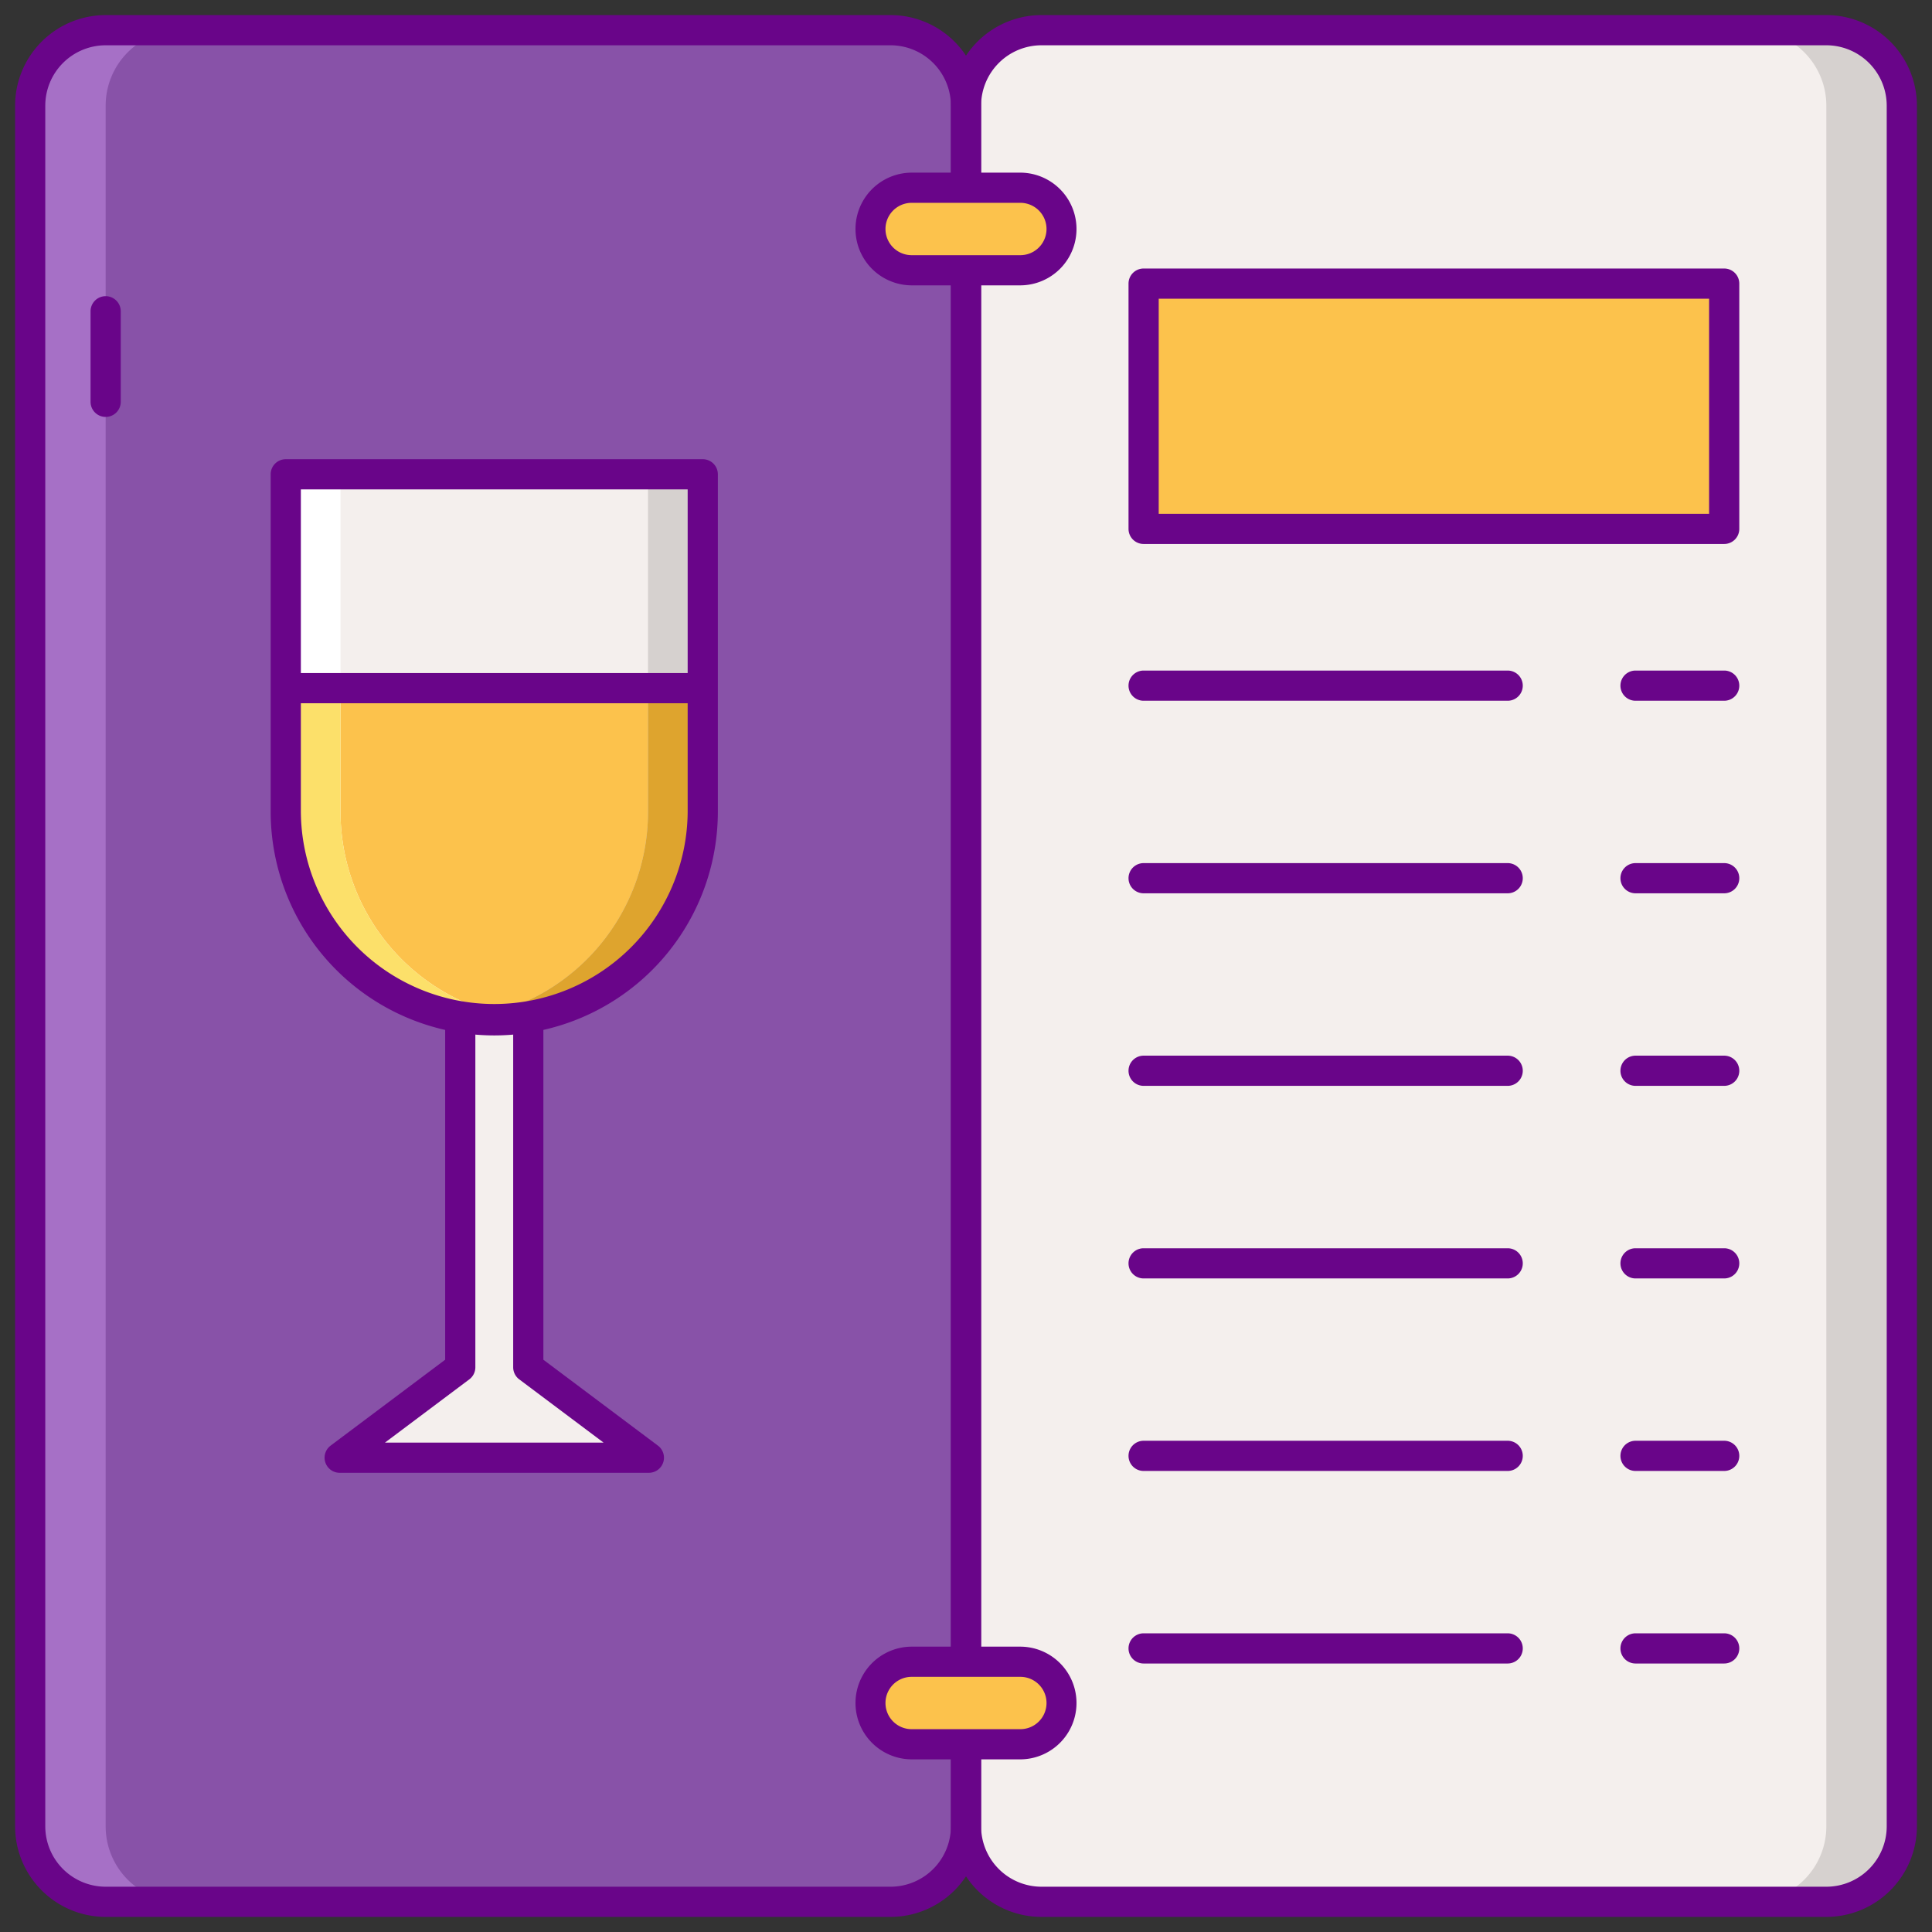 <svg height="512" viewBox="0 0 256 256" width="512" xmlns="http://www.w3.org/2000/svg"><rect x="0" y="0" width="256" height="256" fill="#333333" stroke="none"/><rect fill="#8852a8" height="248" rx="10" width="124" x="4" y="4"/><path d="m14 252h10a10 10 0 0 1 -10-10v-228a10 10 0 0 1 10-10h-10a10 10 0 0 0 -10 10v228a10 10 0 0 0 10 10z" fill="#a670c6"/><rect fill="#f4efed" height="248" rx="10" width="124" x="128" y="4"/><path d="m242 4h-10a10 10 0 0 1 10 10v228a10 10 0 0 1 -10 10h10a10 10 0 0 0 10-10v-228a10 10 0 0 0 -10-10z" fill="#d6d1cf"/><path d="m151.535 37.577h76.929v32.503h-76.929z" fill="#fcc24c"/><path d="m118 254h-104a12.013 12.013 0 0 1 -12-12v-228a12.013 12.013 0 0 1 12-12h104a12.013 12.013 0 0 1 12 12v228a12.013 12.013 0 0 1 -12 12zm-104-248a8.009 8.009 0 0 0 -8 8v228a8.009 8.009 0 0 0 8 8h104a8.009 8.009 0 0 0 8-8v-228a8.009 8.009 0 0 0 -8-8z" fill="#690589"/><path d="m242 254h-104a12.013 12.013 0 0 1 -12-12v-228a12.013 12.013 0 0 1 12-12h104a12.013 12.013 0 0 1 12 12v228a12.013 12.013 0 0 1 -12 12zm-104-248a8.009 8.009 0 0 0 -8 8v228a8.009 8.009 0 0 0 8 8h104a8.009 8.009 0 0 0 8-8v-228a8.009 8.009 0 0 0 -8-8z" fill="#690589"/><path d="m75.735 185.473-5.736-4.302v-62.608h-9.012v62.608l-5.736 4.302-10.243 7.681h20.485 20.484z" fill="#f4efed"/><path d="m85.978 195.153h-40.969a2 2 0 0 1 -1.2-3.6l15.178-11.382v-61.608a2 2 0 0 1 2-2h9.013a2 2 0 0 1 2 2v61.608l15.179 11.382a2 2 0 0 1 -1.2 3.6zm-34.968-4h28.967l-11.177-8.382a2 2 0 0 1 -.8-1.6v-60.608h-5.013v60.608a2 2 0 0 1 -.8 1.6z" fill="#690589"/><path d="m65.493 135.2a27.625 27.625 0 0 1 -27.626-27.626v-44.728h55.252v44.723a27.626 27.626 0 0 1 -27.626 27.631z" fill="#f4efed"/><path d="m37.867 91.181v16.388a27.625 27.625 0 0 0 27.626 27.631 27.626 27.626 0 0 0 27.626-27.626v-16.393z" fill="#fcc24c"/><path d="m85.866 62.846v44.723a27.625 27.625 0 0 1 -24 27.382 27.825 27.825 0 0 0 3.627.244 27.626 27.626 0 0 0 27.626-27.626v-44.723z" fill="#d6d1cf"/><path d="m45.12 62.846v44.723a27.625 27.625 0 0 0 24 27.382 27.8 27.8 0 0 1 -3.626.244 27.625 27.625 0 0 1 -27.626-27.626v-44.723z" fill="#fff"/><path d="m85.866 91.181v16.388a27.625 27.625 0 0 1 -24 27.382 27.825 27.825 0 0 0 3.627.244 27.626 27.626 0 0 0 27.626-27.626v-16.388z" fill="#dea42e"/><path d="m45.12 91.181v16.388a27.625 27.625 0 0 0 24 27.382 27.8 27.8 0 0 1 -3.626.244 27.625 27.625 0 0 1 -27.626-27.626v-16.388z" fill="#fce06a"/><path d="m65.493 137.2a29.66 29.66 0 0 1 -29.627-29.626v-44.727a2 2 0 0 1 2-2h55.253a2 2 0 0 1 2 2v44.722a29.659 29.659 0 0 1 -29.626 29.631zm-25.627-72.353v42.722a25.627 25.627 0 0 0 51.253 0v-42.722z" fill="#690589"/><path d="m92.083 93.182h-53.183a2 2 0 0 1 0-4h53.183a2 2 0 0 1 0 4z" fill="#690589"/><path d="m135.26 35.81h-14.52a5.467 5.467 0 0 1 -5.467-5.467 5.467 5.467 0 0 1 5.467-5.466h14.52a5.467 5.467 0 0 1 5.467 5.466 5.467 5.467 0 0 1 -5.467 5.467z" fill="#fcc24c"/><path d="m135.26 231.123h-14.52a5.467 5.467 0 0 1 -5.467-5.466 5.467 5.467 0 0 1 5.467-5.467h14.52a5.467 5.467 0 0 1 5.467 5.467 5.467 5.467 0 0 1 -5.467 5.466z" fill="#fcc24c"/><g fill="#690589"><path d="m135.261 37.81h-14.522a7.467 7.467 0 0 1 0-14.933h14.522a7.467 7.467 0 0 1 0 14.933zm-14.522-10.933a3.467 3.467 0 0 0 0 6.933h14.522a3.467 3.467 0 0 0 0-6.933z"/><path d="m135.261 233.123h-14.522a7.467 7.467 0 0 1 0-14.933h14.522a7.467 7.467 0 0 1 0 14.933zm-14.522-10.933a3.467 3.467 0 0 0 0 6.933h14.522a3.467 3.467 0 0 0 0-6.933z"/><path d="m228.465 72.08h-76.93a2 2 0 0 1 -2-2v-32.5a2 2 0 0 1 2-2h76.93a2 2 0 0 1 2 2v32.5a2 2 0 0 1 -2 2zm-74.93-4h72.93v-28.5h-72.93z"/><path d="m199.775 92.853h-48.24a2 2 0 0 1 0-4h48.24a2 2 0 0 1 0 4z"/><path d="m228.465 92.853h-11.748a2 2 0 0 1 0-4h11.748a2 2 0 0 1 0 4z"/><path d="m199.775 118.367h-48.24a2 2 0 0 1 0-4h48.24a2 2 0 0 1 0 4z"/><path d="m228.465 118.367h-11.748a2 2 0 0 1 0-4h11.748a2 2 0 0 1 0 4z"/><path d="m199.775 143.881h-48.24a2 2 0 0 1 0-4h48.24a2 2 0 0 1 0 4z"/><path d="m228.465 143.881h-11.748a2 2 0 0 1 0-4h11.748a2 2 0 0 1 0 4z"/><path d="m199.775 169.4h-48.24a2 2 0 0 1 0-4h48.24a2 2 0 0 1 0 4z"/><path d="m228.465 169.4h-11.748a2 2 0 0 1 0-4h11.748a2 2 0 0 1 0 4z"/><path d="m199.775 194.909h-48.24a2 2 0 1 1 0-4h48.24a2 2 0 0 1 0 4z"/><path d="m228.465 194.909h-11.748a2 2 0 1 1 0-4h11.748a2 2 0 1 1 0 4z"/><path d="m199.775 220.423h-48.24a2 2 0 1 1 0-4h48.24a2 2 0 0 1 0 4z"/><path d="m228.465 220.423h-11.748a2 2 0 1 1 0-4h11.748a2 2 0 1 1 0 4z"/><path d="m14 55.245a2 2 0 0 1 -2-2v-12a2 2 0 0 1 4 0v12a2 2 0 0 1 -2 2z"/></g></svg>